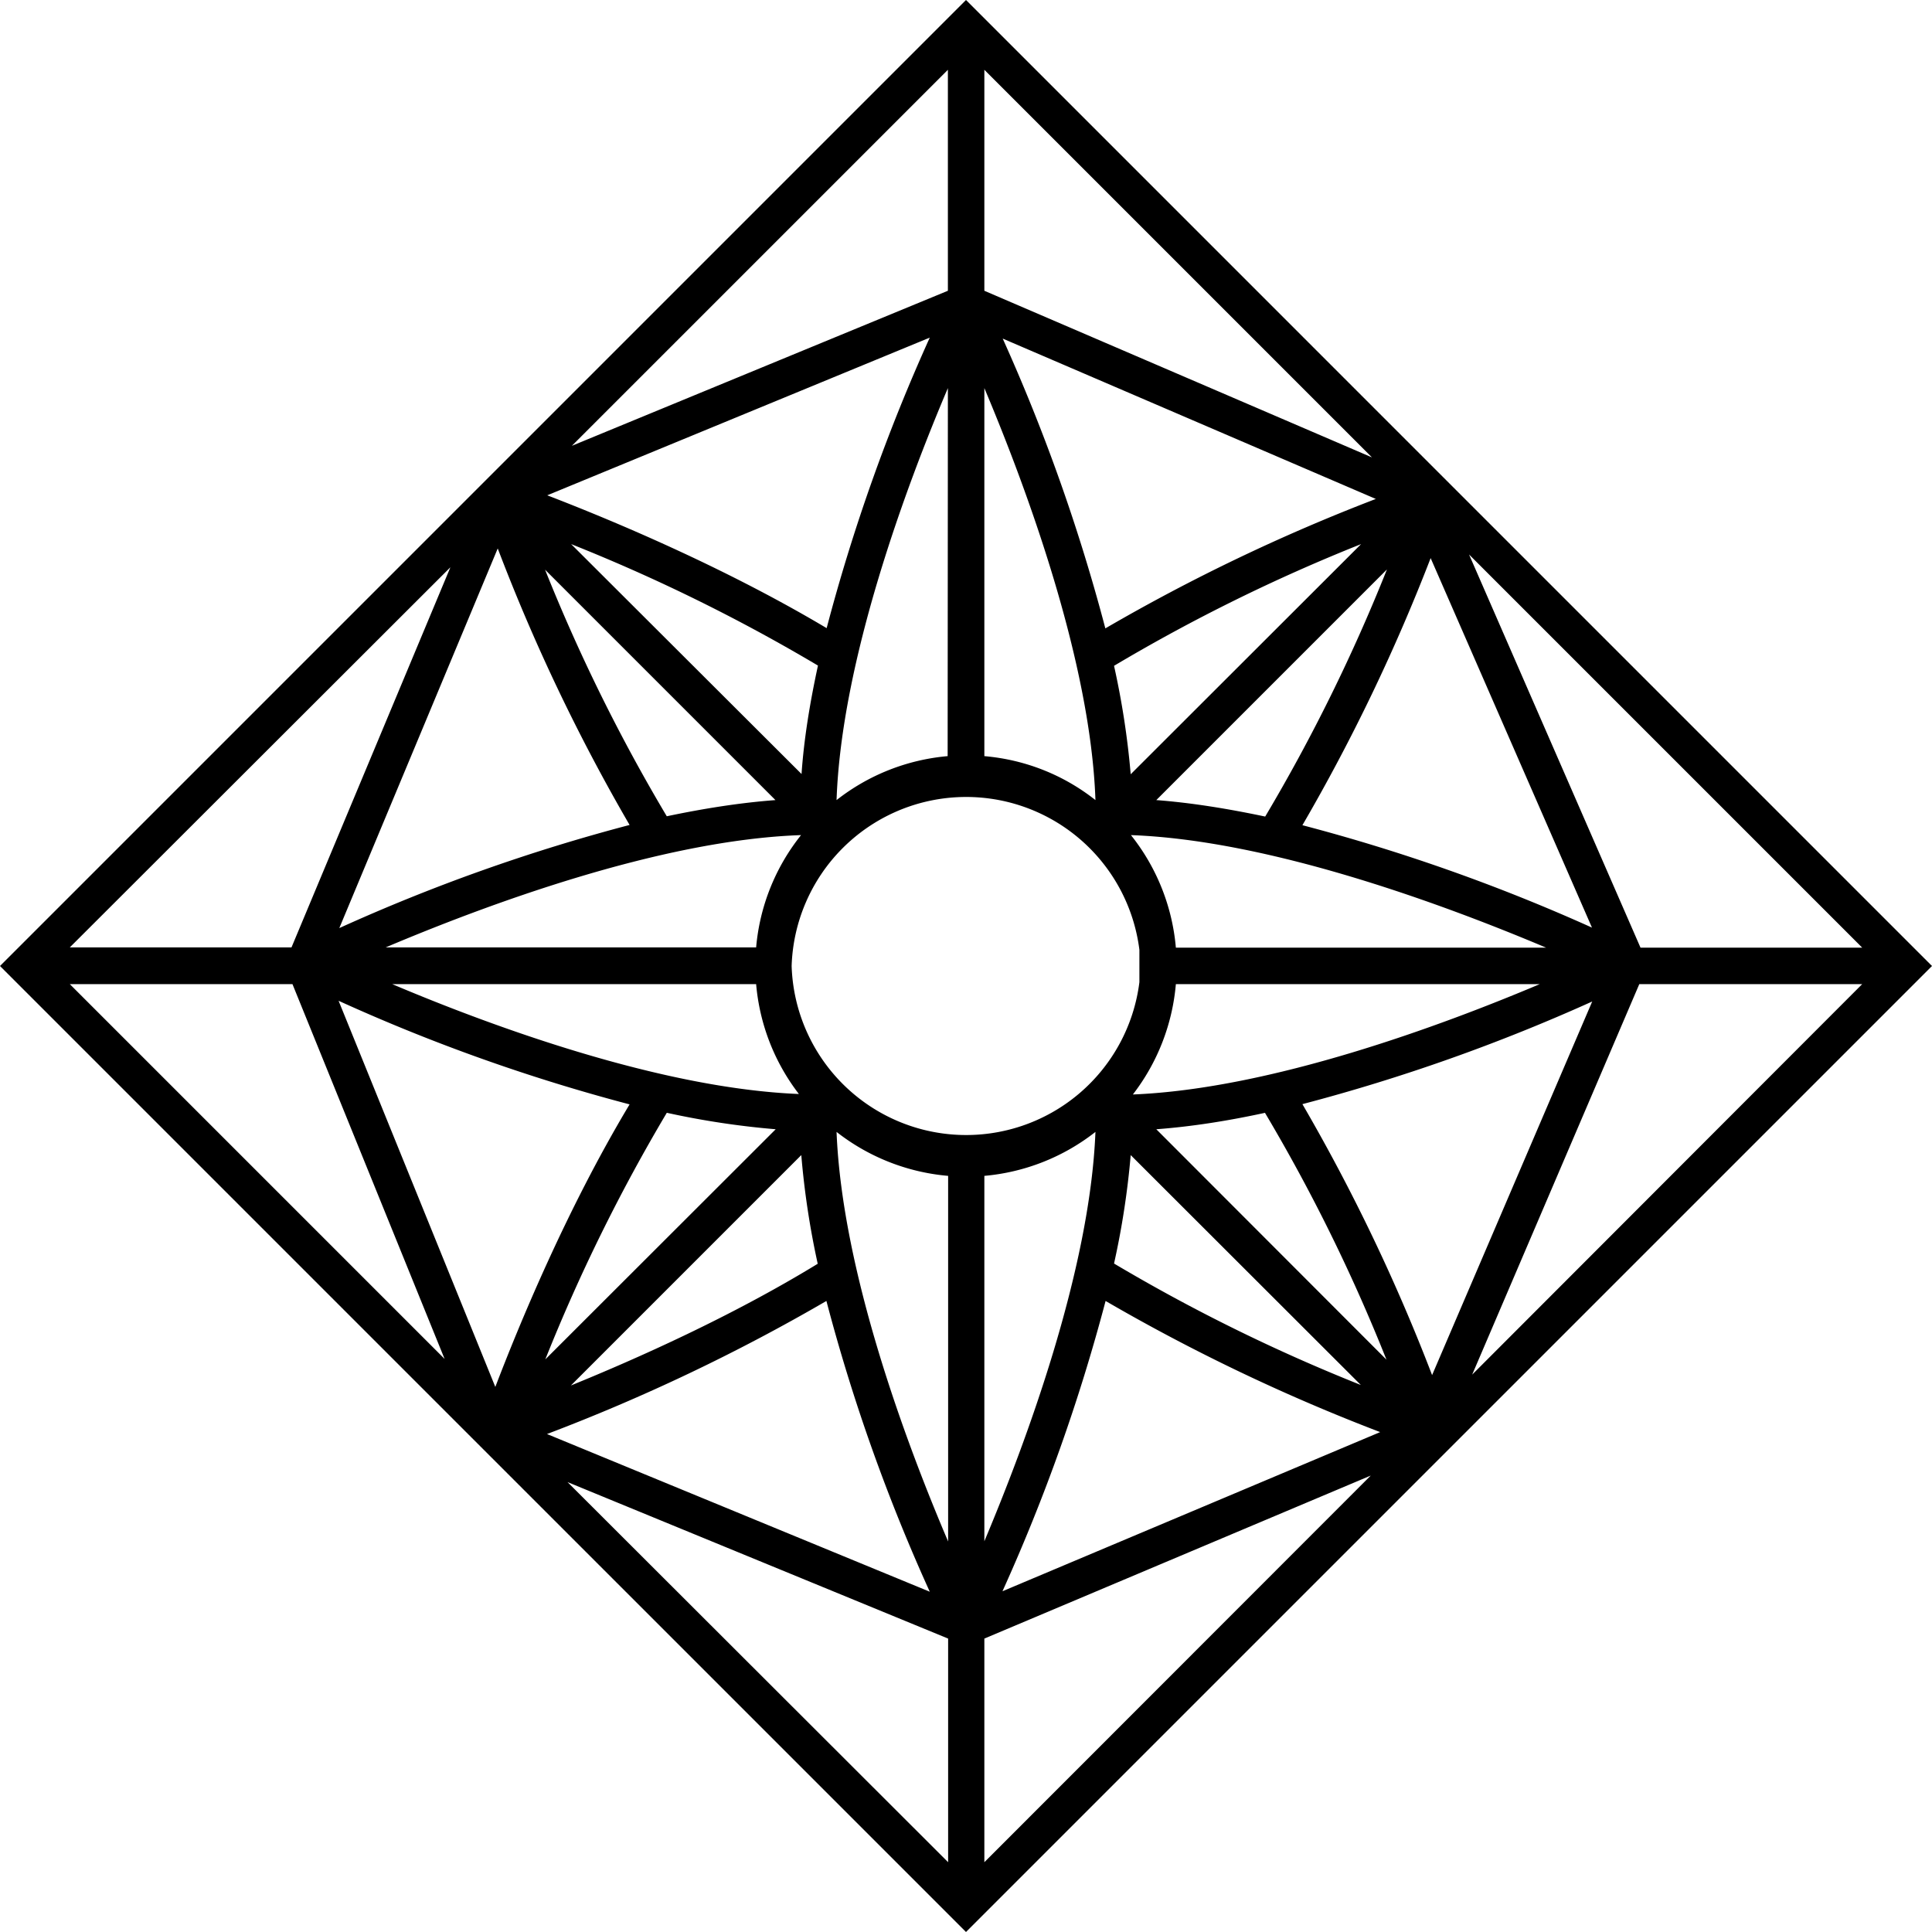 <svg xmlns="http://www.w3.org/2000/svg" xmlns:xlink="http://www.w3.org/1999/xlink" width="80" height="80" viewBox="0 0 80 80"><defs><path id="x9l0a" d="M1400 1353l-40 40-40-40 40-40zm-19.17-17.04l7.1 16.28h9.18zm-1.59.15a77.55 77.55 0 0 1-5.31 11.06 76.35 76.35 0 0 1 11.99 4.24zm4.78 16.13c-4.05-1.71-11.35-4.45-17.19-4.66a8.67 8.67 0 0 1 1.86 4.66zm-15.33 1.51a8.7 8.7 0 0 1-1.78 4.57c5.72-.23 12.78-2.85 16.85-4.57zm3.7-6.94a72.74 72.74 0 0 0 5.04-10.23l-9.55 9.55c1.46.11 2.98.36 4.5.68zm3.97-11.28a72.43 72.43 0 0 0-10.23 5.04 34 34 0 0 1 .69 4.49zm-10.59 3.49a77.42 77.42 0 0 1 11.2-5.36l-15.45-6.64a76.7 76.7 0 0 1 4.25 12zm-5.01-13.98l16.05 6.9-16.05-16.05zm0 19.27c1.73.15 3.31.8 4.6 1.82-.2-5.77-2.88-12.98-4.6-17.06zm-17.08-12.85l15.57-6.42v-9.15zm-1.02 2.05c2.5.96 7.24 2.92 11.57 5.5a76.31 76.31 0 0 1 4.27-12.03zm16.59-4.44c-1.73 4.07-4.41 11.28-4.61 17.06a8.67 8.67 0 0 1 4.6-1.82zm-7.94 23.16a8.65 8.65 0 0 1 1.86-4.65c-5.87.2-13.16 2.94-17.2 4.65zm1.77 6.07a8.67 8.67 0 0 1-1.77-4.55h-15.07c4.06 1.72 11.1 4.32 16.84 4.55zm.79-17.74a72.61 72.61 0 0 0-10.22-5.03l9.54 9.52c.1-1.46.35-2.97.68-4.49zm-11.3-3.97a72.59 72.59 0 0 0 5.04 10.21c1.52-.32 3.03-.56 4.5-.67zm3.5 10.57a77.97 77.97 0 0 1-5.46-11.45l-6.56 15.72a75.65 75.65 0 0 1 12.02-4.27zm-23.18 5.07h9.18l6.58-15.74zm15.52 17.04l-6.3-15.52h-9.22zm2.1 1.16c.94-2.46 2.92-7.3 5.56-11.7a75.38 75.38 0 0 1-12.05-4.29zm7.1-11.35a72.67 72.67 0 0 0-5.03 10.21l9.54-9.53a34.12 34.12 0 0 1-4.5-.68zm-3.97 11.29c2.7-1.1 6.64-2.85 10.22-5.04a34.16 34.16 0 0 1-.68-4.5zm10.58-3.5a78.11 78.11 0 0 1-11.57 5.51l15.85 6.53a75.57 75.57 0 0 1-4.28-12.04zm5.04 13.98l-15.76-6.48 15.76 15.74zm0-19.16a8.7 8.7 0 0 1-4.62-1.82c.23 5.8 2.9 12.93 4.62 16.96zm-6.48-8.69a7.23 7.23 0 0 0 14.4.67v-1.34a7.23 7.23 0 0 0-14.4.67zm14.04 7.83a34.05 34.05 0 0 1-.69 4.49 72.66 72.66 0 0 0 10.22 5.03zm-1.46-.96a8.68 8.68 0 0 1-4.6 1.82v15.13c1.7-4.04 4.37-11.18 4.6-16.95zm11.4 14.23l-16 6.75v9.26zm.39-1.8a78.1 78.1 0 0 1-11.37-5.43 76.36 76.36 0 0 1-4.27 12.02zm.26-3a72.43 72.43 0 0 0-5.03-10.22c-1.52.33-3.03.57-4.5.68zm-3.48-10.58a77.56 77.56 0 0 1 5.37 11.22l6.63-15.47a76.18 76.18 0 0 1-12 4.25zm23.18-4.97h-9.23l-6.92 16.17z"/></defs><g><g transform="translate(-1320 -1313)"><use xlink:href="#x9l0a"/></g></g></svg>